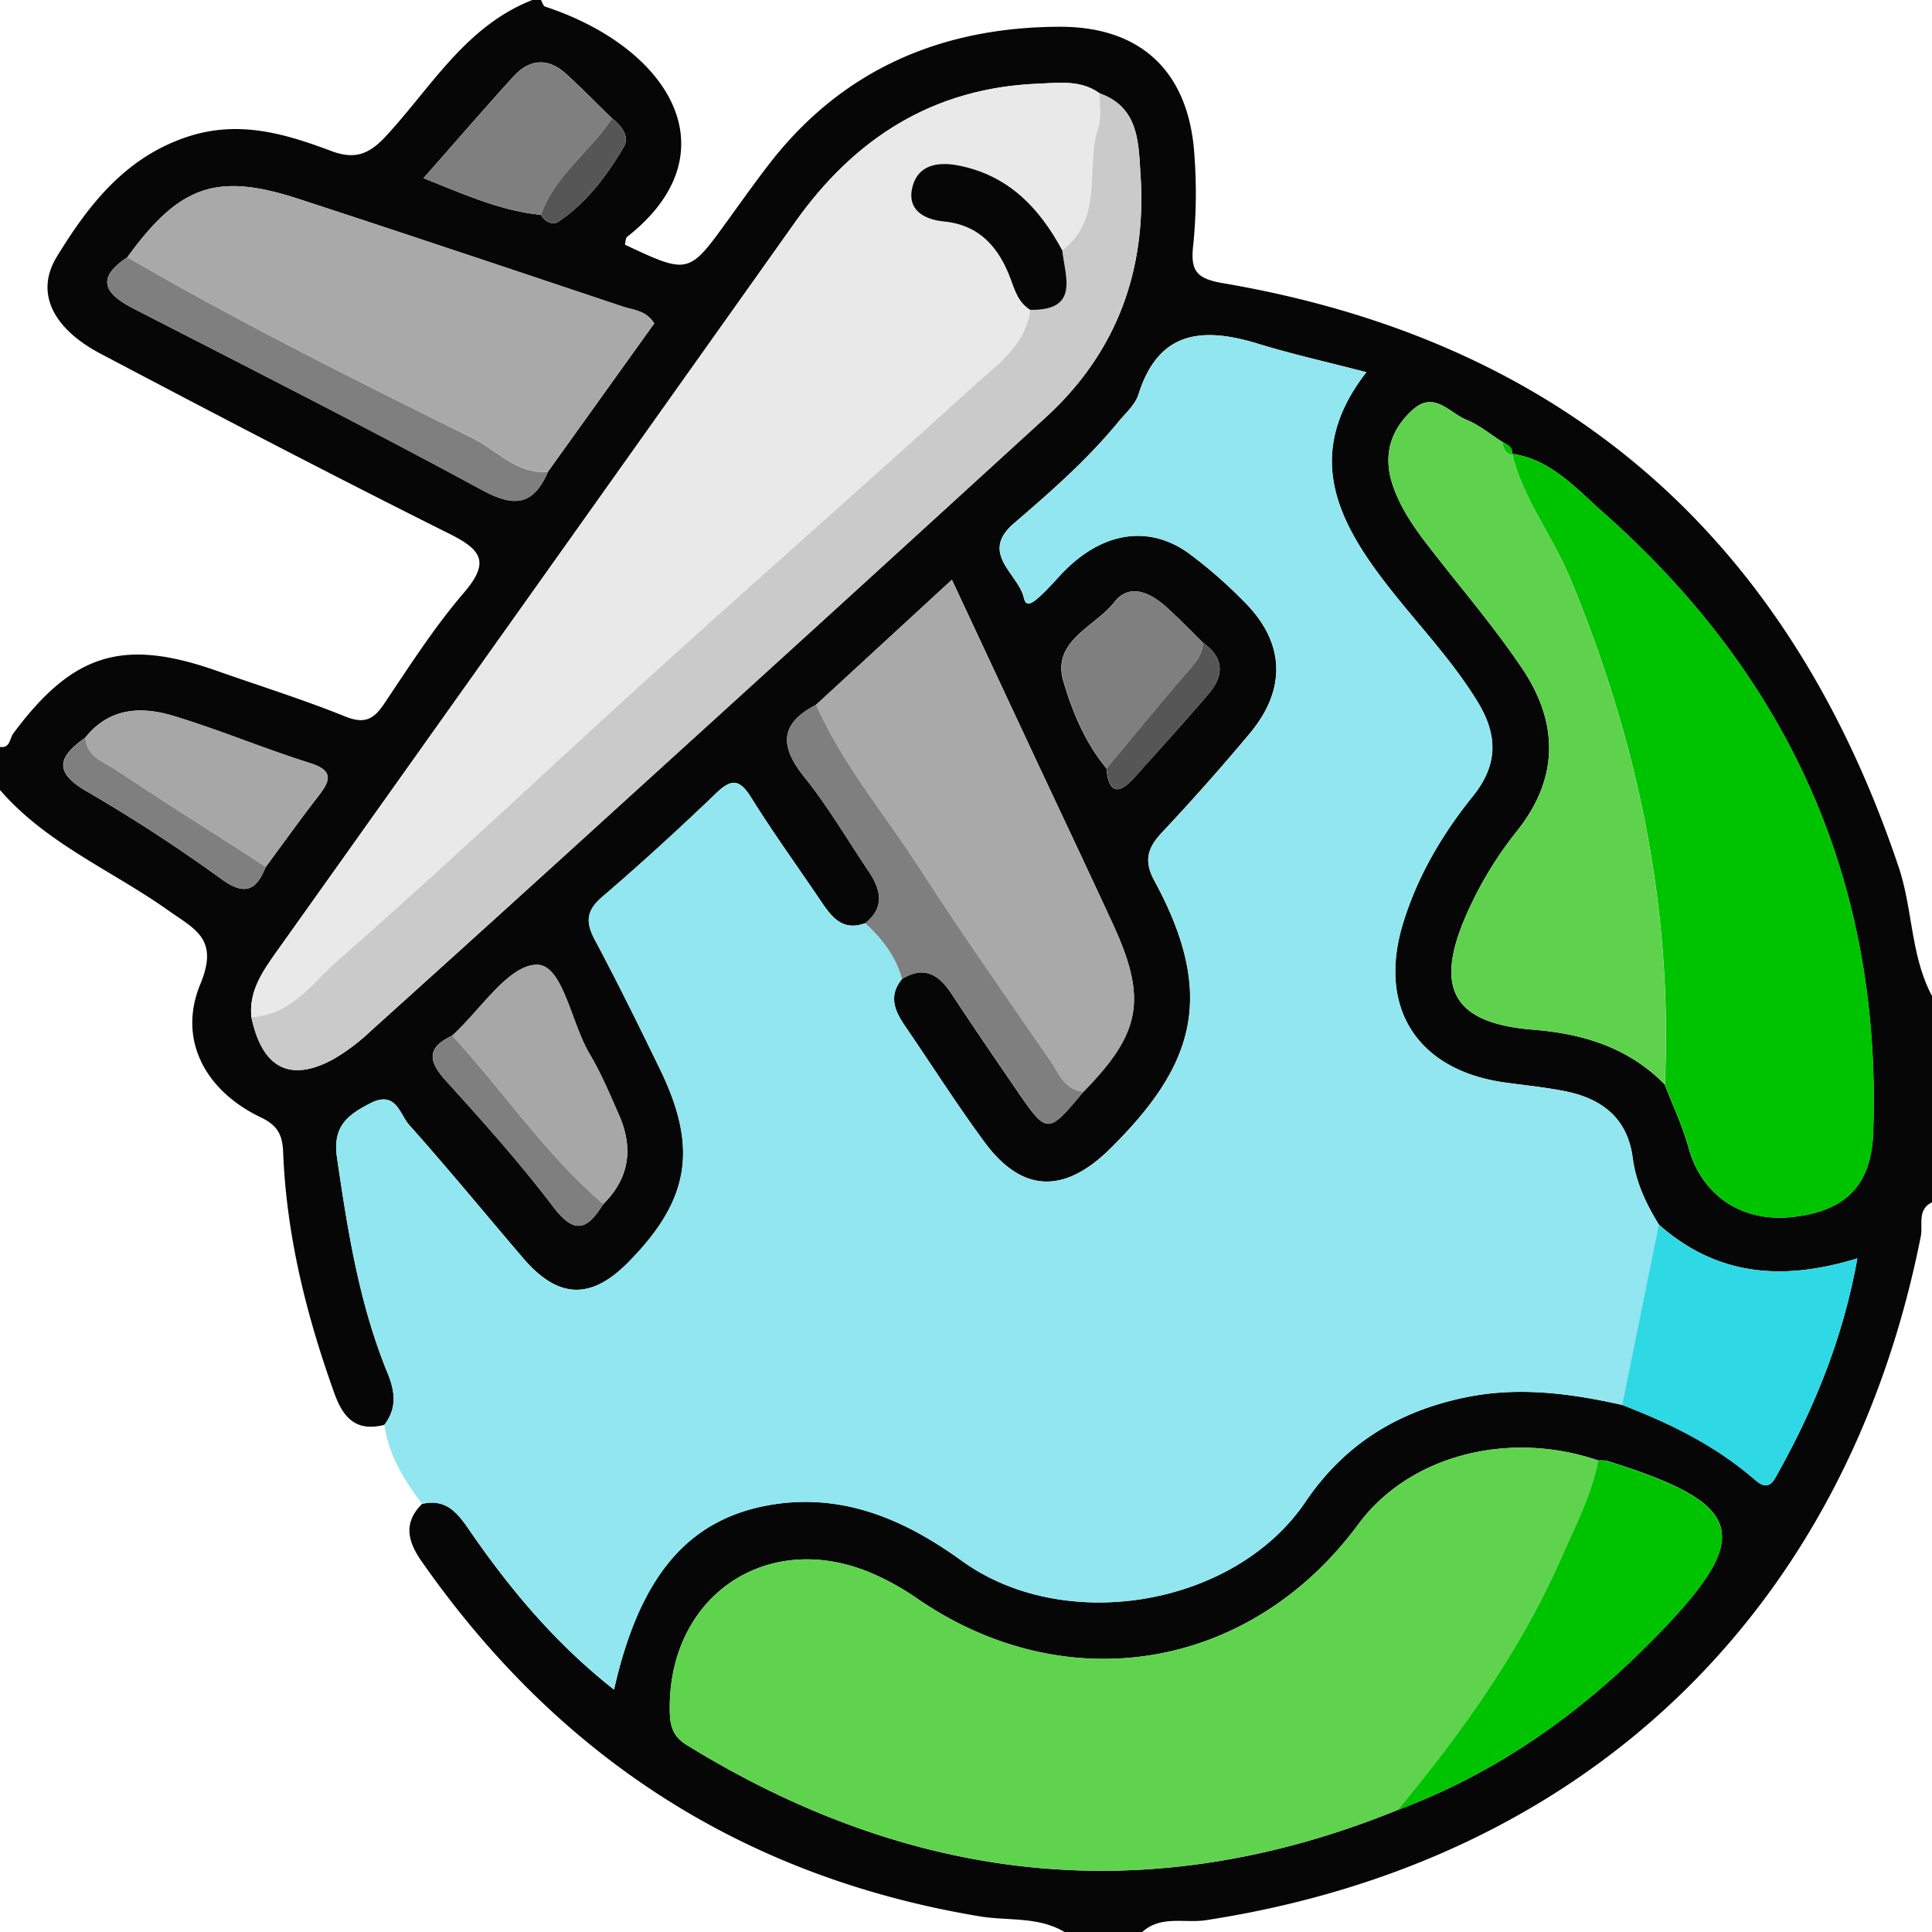 <svg id="aec499b1-a14d-49a9-820e-f81ba39bd10a" data-name="Capa 1" xmlns="http://www.w3.org/2000/svg" viewBox="0 0 538.65 538.65"><defs><style>.f45aa85f-aa2f-47df-921a-5eaf6a55db8a{fill:#050605;}.f23b6673-77fd-4491-8b37-0cb18c79f163{fill:#91e6ef;}.a988d2e3-ac7f-4286-8ddc-d2055a449839{fill:#5fd34d;}.a80e52ec-4cd2-4aba-b3d7-530544517b40{fill:#e9e9e9;}.a45ed4fb-bd46-488a-a241-be58250a3714{fill:#00c300;}.b831902c-5b22-4621-8833-5097065800dd{fill:#cacaca;}.e5d366a4-a627-4810-9153-fce08748f89b{fill:#5ed24c;}.ad1f7531-2931-4e4a-bb2d-3c6b54136110{fill:#a9a9a9;}.f0f4b4e4-0825-4506-85ff-99b5e94a9ab0{fill:#2fd8e5;}.b03181d4-951e-4f1f-9e6e-b61f50a635d7{fill:#7f7f7f;}.a91512c9-b76b-48cb-acb3-4a43e6167849{fill:#a7a7a7;}.a245b7e1-6706-44bb-a196-48e6bdd8c120{fill:#565656;}</style></defs><title>_</title><path class="f45aa85f-aa2f-47df-921a-5eaf6a55db8a" d="M148.43,0h2.39c.38.63.62,1.67,1.15,1.84C187,13.38,204.48,42.72,174.88,66c-.5.39-.45,1.46-.65,2.22,17.77,8.33,17.76,8.33,28.83-7,3.73-5.16,7.42-10.34,11.3-15.38,20.46-26.54,48.19-38.27,81-38.38,23.08-.08,36.2,12.85,37.65,35.85a143.26,143.26,0,0,1-.33,25c-.8,7,.7,9.35,8.17,10.62,95.5,16.24,157.73,71.26,188.48,162.74,4,11.84,3.33,24.81,9.35,36.07v57.46c-4.24,2-2.52,6.31-3.15,9.47-20.76,104.8-93.66,174.46-199.32,190.69-5.9.91-12.57-1.45-17.78,3.33H296.86c-7.36-4.43-15.84-3.09-23.76-4.41-65.92-11-117.43-44.41-155.57-99-3.83-5.49-5.2-10.69.16-16,7.52-1.75,10.61,3.68,14.05,8.62,11.07,15.91,23.44,30.57,39.43,43.16,7.12-31.53,20.51-47.51,43.5-51.48,20.1-3.46,37.4,3.95,53.46,15.57,28.71,20.78,76.08,12.7,95.8-16.42,10.89-16.09,25.73-25.24,44.6-29.14,14.91-3.08,29.28-1.12,43.74,2.1,13,5,25.4,11,36.13,20.13,2.11,1.8,4.4,4.06,6.6.14,10.6-18.83,18.78-38.5,22.84-61.13-21.54,6.64-39.57,4.51-55.34-9.4-3.59-5.77-6.43-11.82-7.33-18.67-1.45-11.1-8.68-16.52-18.94-18.55-5.46-1.08-11-1.63-16.53-2.39-24.54-3.35-35.81-20.82-28.51-44.52,4-13.08,10.92-24.77,19.43-35.33,7.05-8.74,7-17,1.35-26.27-6.89-11.31-16-20.85-24.11-31.14-14.65-18.54-25-37.56-6.93-60.8-11-2.86-20.66-5-30.11-7.91-15.24-4.66-27.74-3.95-33.42,14.1-.9,2.86-3.59,5.21-5.61,7.67-8.64,10.51-18.83,19.46-29.11,28.28-9.7,8.33,1.1,14,2.72,20.64.73,3,2.17,2.67,9.84-5.79,11-12.15,24.34-14.84,35.95-6.66a129.78,129.78,0,0,1,15.32,13.31c11.68,11.38,12.42,24.51,1.92,37.08q-11.88,14.2-24.57,27.71c-4,4.3-5,7.9-2,13.41,17.75,32.69,10.53,52-12.37,74.68-12.7,12.55-24.49,12.39-35-1.83-7.79-10.56-14.83-21.67-22.25-32.51-2.9-4.22-4.58-8.43-.77-13,6.12-3.76,10.26-1.29,13.79,4.09,5.86,8.92,11.89,17.72,17.92,26.53,8.8,12.86,8.83,12.84,18.89.79,16.12-16.44,17.81-25.94,8.11-46.91C302.89,241.6,295.39,225.8,288,210s-14.73-31.51-22.6-48.35l-37.86,34.86c-10.17,5.23-10.2,11.55-3.31,20.11,6.62,8.24,12,17.46,17.92,26.27,3.37,5,4.72,10-.89,14.51-6.42,2.39-9.47-1.83-12.47-6.28-6.44-9.55-13.22-18.9-19.3-28.67-3.16-5.07-5.38-5.53-9.77-1.31-10.33,9.92-20.9,19.6-31.78,28.91-4.49,3.84-4.72,7-2.09,12,6.34,11.88,12.3,24,18.18,36.09,10.71,22.05,8.24,36.53-8.93,53.88-10.38,10.48-19.52,10.13-29.25-1.25-10.6-12.39-20.94-25-31.8-37.17-2.61-2.92-3.61-9.64-10.77-6-6.5,3.33-10.57,6.52-9.31,15.16,3,20.47,6.2,40.82,14.09,60.06,2.15,5.25,2.64,9.8-.86,14.42-7.79,2-11.47-1.76-14-8.85-7.82-21.78-13.35-44-14.26-67.18-.2-5-1.67-7.51-6.33-9.74-15.32-7.34-23.18-21.62-16.74-37.14,5.2-12.55-1.42-15.17-8.94-20.5C31.2,242.69,12.92,235.19,0,220.25v-12c2.86.42,2.68-2.37,3.68-3.72,16.59-22.36,30.58-26.71,56.73-17.51,12,4.22,24.09,8,35.86,12.75,5.21,2.08,7.8.95,10.74-3.42,7.1-10.56,14-21.38,22.25-31,7.37-8.57,5.14-12-4-16.55-32.66-16.3-65-33.2-97.32-50.24-13.21-7-18.21-16.95-12.13-26.92,8.88-14.55,19.31-28.06,37-33.68,14-4.44,26.74-.67,39.46,4.11,6.36,2.39,10.37,1.23,15.23-4C120.16,24.44,129.78,7.29,148.43,0Zm187,179.23c-3.38-3.32-6.66-6.75-10.17-9.92-4.47-4-10.29-6.93-14.57-1.44-5.4,6.92-17.56,10.76-14.21,22.11,2.5,8.49,6.07,17.13,12,24.24.63,7.15,3.47,7.4,7.87,2.48,6.9-7.71,13.87-15.36,20.58-23.23C341.28,188.41,341.34,183.4,335.46,179.23ZM150.82,59.89c1.14,2,3.34,3,4.91,1.9C163.57,56.49,169.16,49,173.89,41c1.75-2.95-.6-5.92-3.24-8-4.27-4.14-8.43-8.39-12.81-12.4-5.05-4.61-10.23-4.17-14.7.74-8.24,9.06-16.25,18.34-25.07,28.33C129.57,54.24,139.62,58.81,150.82,59.89ZM74.09,241.7c4.9-6.63,9.69-13.36,14.75-19.87,3.35-4.31,4.14-7-2.4-9.07-12.76-4-25.15-9.25-38-13.14-9-2.75-18-2.39-24.68,6.06-7.49,5.27-9,9.59.5,15a446.3,446.3,0,0,1,37.58,24.48C68.43,249.92,71.52,248.08,74.09,241.7Zm94.1,94c7.34-7.25,8.43-15.67,4.38-24.87-2.54-5.76-5-11.63-8.19-17-5.18-8.68-7.43-24.93-14.73-24.85-7.94.09-15.73,12.65-23.59,19.78-7.1,3.29-6.74,7.05-1.74,12.55,10.39,11.46,20.73,23,30.08,35.36C160.46,344.62,164,342.44,168.19,335.69ZM152.78,131.5l29.63-41.33c-2.34-3.66-5.8-3.69-8.73-4.67-30.1-10.06-60.18-20.18-90.34-30C60.42,48,50.08,51.63,35.49,71.74c-8.69,5.77-6.56,10,1.59,14.21,32.56,16.72,65.22,33.27,97.39,50.71C143.57,141.6,148.79,140.77,152.78,131.5Zm268.72-4.71c.45-2.12-1.15-2.76-2.57-3.53-3.35-2.12-6.48-4.77-10.1-6.23-4.7-1.9-9-8.14-14.92-2.82-6.22,5.56-8.3,12.61-5.76,20.6,2.2,6.91,6.43,12.75,10.85,18.43,8.55,11,17.65,21.64,25.41,33.18,10.13,15.09,10.31,30.5-1.5,45.31a104.68,104.68,0,0,0-14.16,23.47c-9,20.61-3.43,30.14,18.8,31.9,13.91,1.11,26.53,5,36.58,15.25,2.25,5.89,5,11.65,6.66,17.7,3.61,13,14.47,20.64,28.44,19.29,15.11-1.46,22.51-8.73,23-23.48,2.52-69.64-23.41-127.11-75.27-173-7.43-6.58-14.5-14.77-25.44-16.35ZM70.1,283.64c3,14.1,10.69,18.22,22.69,11.75a55,55,0,0,0,10.46-7.83q36-32.42,71.76-65,58.35-53.07,116.62-106.26c19.81-18.14,28.1-41.13,26.35-67.62-.57-8.77-.39-18.75-11.4-22.65-5.28-3.8-11.33-2.93-17.2-2.68-29.23,1.2-51.09,15.17-67.75,38.68Q149.54,163.74,77.18,265.24C73.28,270.73,69.32,276.3,70.1,283.64ZM445.6,407.18c-25.26-8.6-52.81-1.28-66.87,17.76-30.08,40.75-81.29,49.37-122.91,20.81a72.06,72.06,0,0,0-13.55-7.45c-29.34-11.93-56.5,7.52-55.51,39.4.12,4,1.21,6.66,4.65,8.78,63.12,38.88,129.09,46.28,198.32,18.12,27.67-10.32,51.11-27,71.65-48,27.93-28.47,25.52-37.22-13.41-49.33A9.76,9.76,0,0,0,445.6,407.18Z"/><path class="f23b6673-77fd-4491-8b37-0cb18c79f163" d="M117.69,419.31c-5-6.65-9.38-13.61-10.52-22.11,3.5-4.61,3-9.16.86-14.41-7.89-19.24-11.1-39.59-14.09-60.06-1.26-8.64,2.81-11.83,9.31-15.16,7.16-3.66,8.16,3.06,10.77,6,10.86,12.15,21.2,24.78,31.8,37.17,9.73,11.38,18.87,11.73,29.25,1.25,17.17-17.35,19.64-31.83,8.93-53.88C178.12,286,172.16,273.88,165.82,262c-2.63-4.95-2.4-8.15,2.09-12,10.88-9.31,21.45-19,31.78-28.91,4.39-4.22,6.61-3.76,9.77,1.31,6.08,9.77,12.86,19.12,19.3,28.67,3,4.45,6.05,8.67,12.47,6.28,4.73,4.34,8.54,9.3,10.29,15.61-3.81,4.57-2.13,8.78.77,13,7.42,10.84,14.46,21.95,22.25,32.51,10.48,14.22,22.27,14.38,35,1.83,22.9-22.64,30.12-42,12.37-74.68-3-5.51-2.06-9.11,2-13.41q12.67-13.49,24.57-27.71c10.5-12.57,9.76-25.7-1.92-37.08a129.78,129.78,0,0,0-15.32-13.31c-11.61-8.18-24.93-5.49-35.95,6.66-7.67,8.46-9.11,8.81-9.84,5.79-1.62-6.68-12.42-12.31-2.72-20.64,10.28-8.82,20.47-17.77,29.11-28.28,2-2.46,4.71-4.81,5.61-7.67,5.68-18,18.18-18.76,33.42-14.1,9.45,2.89,19.12,5.05,30.11,7.91-18.07,23.24-7.72,42.26,6.93,60.8,8.14,10.29,17.22,19.83,24.11,31.14,5.64,9.26,5.7,17.53-1.35,26.27-8.51,10.56-15.4,22.25-19.43,35.33-7.3,23.7,4,41.17,28.51,44.52,5.52.76,11.07,1.31,16.53,2.39,10.26,2,17.49,7.45,18.94,18.55.9,6.85,3.74,12.9,7.33,18.67l-10.23,50.26c-14.46-3.22-28.83-5.18-43.74-2.1-18.87,3.9-33.71,13.05-44.6,29.14-19.72,29.12-67.09,37.2-95.8,16.42-16.06-11.62-33.36-19-53.46-15.57-23,4-36.38,19.95-43.5,51.48-16-12.59-28.36-27.25-39.43-43.16C128.3,423,125.21,417.56,117.69,419.31Z"/><path class="a988d2e3-ac7f-4286-8ddc-d2055a449839" d="M389.73,504.6c-69.23,28.16-135.2,20.76-198.32-18.12-3.44-2.12-4.53-4.75-4.65-8.78-1-31.88,26.17-51.33,55.51-39.4a72.06,72.06,0,0,1,13.55,7.45c41.62,28.56,92.83,19.94,122.91-20.81,14.06-19,41.61-26.36,66.87-17.76-2,9.84-6.54,18.7-10.57,27.76C423.62,460.56,407.47,483.1,389.73,504.6Z"/><path class="a80e52ec-4cd2-4aba-b3d7-530544517b40" d="M70.1,283.64c-.78-7.34,3.18-12.91,7.08-18.4Q149.38,163.62,221.63,62c16.66-23.51,38.52-37.48,67.75-38.68,5.87-.25,11.92-1.12,17.2,2.68-.07,3.12.59,6.48-.33,9.33-3.71,11.39,1.67,25.46-10.1,34.44C289.72,57.85,281,48.76,267,46.12c-5.66-1.06-11,0-12.57,5.85-1.72,6.48,3.06,9.26,8.77,9.8,10.06,1,15.4,7.45,18.56,16,1.27,3.44,2.24,6.64,5.48,8.64-1.33,10.15-9.43,15.47-16.05,21.48-29.37,26.7-59.19,52.9-88.61,79.54s-58.27,54-88.13,80.18C87.32,273.84,81.26,283,70.1,283.64Z"/><path class="a45ed4fb-bd46-488a-a241-be58250a3714" d="M421.57,126.54c10.94,1.58,18,9.77,25.44,16.35,51.86,45.86,77.79,103.33,75.27,173-.54,14.75-7.94,22-23,23.48-14,1.35-24.83-6.26-28.44-19.29-1.67-6.05-4.41-11.81-6.66-17.7,2.24-49.26-7.65-96.14-26.57-141.51C432.68,149.14,424.56,139,421.57,126.54Z"/><path class="b831902c-5b22-4621-8833-5097065800dd" d="M296.15,69.79c11.77-9,6.39-23.05,10.1-34.44.92-2.85.26-6.21.33-9.33,11,3.9,10.83,13.88,11.4,22.65,1.75,26.49-6.54,49.48-26.35,67.62Q233.45,169.57,175,222.55q-35.82,32.58-71.76,65a55,55,0,0,1-10.46,7.83c-12,6.47-19.7,2.35-22.69-11.75,11.16-.63,17.22-9.8,24.35-16.05,29.86-26.18,58.69-53.52,88.13-80.18s59.24-52.84,88.61-79.54c6.62-6,14.72-11.33,16.05-21.48C300.92,86.61,297.07,77.41,296.15,69.79Z"/><path class="e5d366a4-a627-4810-9153-fce08748f89b" d="M421.57,126.54c3,12.5,11.11,22.6,16,34.3,18.92,45.37,28.81,92.25,26.57,141.51-10.05-10.23-22.67-14.14-36.58-15.25-22.23-1.76-27.76-11.29-18.8-31.9a104.68,104.68,0,0,1,14.16-23.47c11.81-14.81,11.63-30.22,1.5-45.31-7.76-11.54-16.86-22.18-25.41-33.18-4.42-5.68-8.65-11.52-10.85-18.43-2.54-8-.46-15,5.76-20.6,6-5.32,10.22.92,14.92,2.82,3.62,1.46,6.75,4.11,10.1,6.23.16,1.69.72,3.09,2.57,3.53Z"/><path class="ad1f7531-2931-4e4a-bb2d-3c6b54136110" d="M35.49,71.74C50.08,51.63,60.42,48,83.34,55.46c30.16,9.86,60.24,20,90.34,30,2.93,1,6.39,1,8.73,4.67L152.78,131.5c-8.83.7-14.38-6.13-21.34-9.55C99.05,106,66.73,89.9,35.49,71.74Z"/><path class="ad1f7531-2931-4e4a-bb2d-3c6b54136110" d="M227.51,196.47l37.86-34.86c7.87,16.84,15.23,32.6,22.6,48.35s14.92,31.64,22.26,47.51c9.7,21,8,30.47-8.11,46.91-5.33-.4-6.85-5.13-9.23-8.55-12.23-17.63-24.58-35.2-36.18-53.24C246.88,227.28,235,213.26,227.51,196.47Z"/><path class="a45ed4fb-bd46-488a-a241-be58250a3714" d="M389.73,504.6c17.74-21.5,33.89-44,45.3-69.66,4-9.06,8.6-17.92,10.57-27.76a9.76,9.76,0,0,1,2.37.14c38.93,12.11,41.34,20.86,13.41,49.33C440.84,477.59,417.4,494.28,389.73,504.6Z"/><path class="f0f4b4e4-0825-4506-85ff-99b5e94a9ab0" d="M452.27,391.72l10.23-50.26c15.77,13.91,33.8,16,55.34,9.4C513.78,373.49,505.6,393.16,495,412c-2.2,3.92-4.49,1.66-6.6-.14C477.67,402.77,465.26,396.71,452.27,391.72Z"/><path class="b03181d4-951e-4f1f-9e6e-b61f50a635d7" d="M227.51,196.47c7.48,16.79,19.37,30.81,29.2,46.12,11.6,18,24,35.61,36.18,53.24,2.38,3.42,3.9,8.15,9.23,8.55-10.06,12.05-10.09,12.07-18.89-.79-6-8.81-12.06-17.61-17.92-26.53-3.53-5.38-7.67-7.85-13.79-4.09-1.75-6.31-5.56-11.27-10.29-15.61,5.61-4.51,4.26-9.47.89-14.51-5.91-8.81-11.3-18-17.92-26.27C217.31,208,217.34,201.7,227.51,196.47Z"/><path class="a91512c9-b76b-48cb-acb3-4a43e6167849" d="M126.06,288.74c7.86-7.13,15.65-19.69,23.59-19.78,7.3-.08,9.55,16.17,14.73,24.85,3.22,5.38,5.65,11.25,8.19,17,4.05,9.2,3,17.62-4.38,24.87C152.09,321.89,140.34,304.18,126.06,288.74Z"/><path class="a91512c9-b76b-48cb-acb3-4a43e6167849" d="M23.8,205.68c6.65-8.45,15.66-8.81,24.68-6.06,12.81,3.89,25.2,9.09,38,13.14,6.54,2.07,5.75,4.76,2.4,9.07-5.06,6.51-9.85,13.24-14.75,19.87-13.92-9-27.93-17.83-41.72-27C29,212.42,24.17,211,23.8,205.68Z"/><path class="b03181d4-951e-4f1f-9e6e-b61f50a635d7" d="M35.49,71.74C66.73,89.9,99.05,106,131.44,122c7,3.42,12.51,10.25,21.34,9.55-4,9.27-9.21,10.1-18.31,5.16-32.17-17.44-64.83-34-97.39-50.71C28.93,81.77,26.8,77.51,35.49,71.74Z"/><path class="b03181d4-951e-4f1f-9e6e-b61f50a635d7" d="M150.82,59.89c-11.2-1.08-21.25-5.65-32.75-10.21,8.82-10,16.83-19.27,25.07-28.33,4.47-4.91,9.65-5.35,14.7-.74,4.38,4,8.54,8.26,12.8,12.4C164.52,42.33,154.69,48.91,150.82,59.89Z"/><path class="b03181d4-951e-4f1f-9e6e-b61f50a635d7" d="M308.52,214.22c-5.94-7.11-9.51-15.75-12-24.24-3.35-11.35,8.81-15.19,14.21-22.11,4.28-5.49,10.1-2.6,14.57,1.44,3.51,3.17,6.79,6.6,10.17,9.92-.27,3.83-2.87,6.25-5.17,9C323,196.79,315.77,205.53,308.52,214.22Z"/><path class="b03181d4-951e-4f1f-9e6e-b61f50a635d7" d="M23.8,205.68c.37,5.34,5.15,6.74,8.57,9,13.79,9.18,27.8,18,41.72,27-2.57,6.38-5.66,8.22-12.21,3.51A446.3,446.3,0,0,0,24.3,220.73C14.83,215.27,16.31,211,23.8,205.68Z"/><path class="b03181d4-951e-4f1f-9e6e-b61f50a635d7" d="M126.06,288.74c14.28,15.44,26,33.15,42.13,46.95-4.15,6.75-7.73,8.93-13.79,1-9.35-12.31-19.69-23.9-30.08-35.36C119.32,295.79,119,292,126.06,288.74Z"/><path class="a245b7e1-6706-44bb-a196-48e6bdd8c120" d="M308.52,214.22c7.25-8.69,14.43-17.43,21.77-26,2.3-2.71,4.9-5.13,5.17-9,5.88,4.17,5.82,9.18,1.51,14.24-6.71,7.87-13.68,15.52-20.58,23.23C312,221.62,309.15,221.37,308.52,214.22Z"/><path class="a245b7e1-6706-44bb-a196-48e6bdd8c120" d="M150.82,59.89c3.87-11,13.7-17.56,19.82-26.88,2.65,2.05,5,5,3.25,8-4.73,8-10.32,15.51-18.16,20.81C154.16,62.86,152,61.87,150.82,59.89Z"/><path class="a45ed4fb-bd46-488a-a241-be58250a3714" d="M421.5,126.79c-1.85-.44-2.41-1.84-2.57-3.53C420.35,124,422,124.67,421.5,126.79Z"/><path class="f45aa85f-aa2f-47df-921a-5eaf6a55db8a" d="M296.15,69.79c.92,7.62,4.77,16.82-8.91,16.6-3.24-2-4.21-5.2-5.48-8.64-3.16-8.53-8.5-15-18.56-16-5.71-.54-10.49-3.32-8.77-9.8,1.58-5.9,6.91-6.91,12.57-5.85C281,48.76,289.72,57.85,296.15,69.79Z"/></svg>